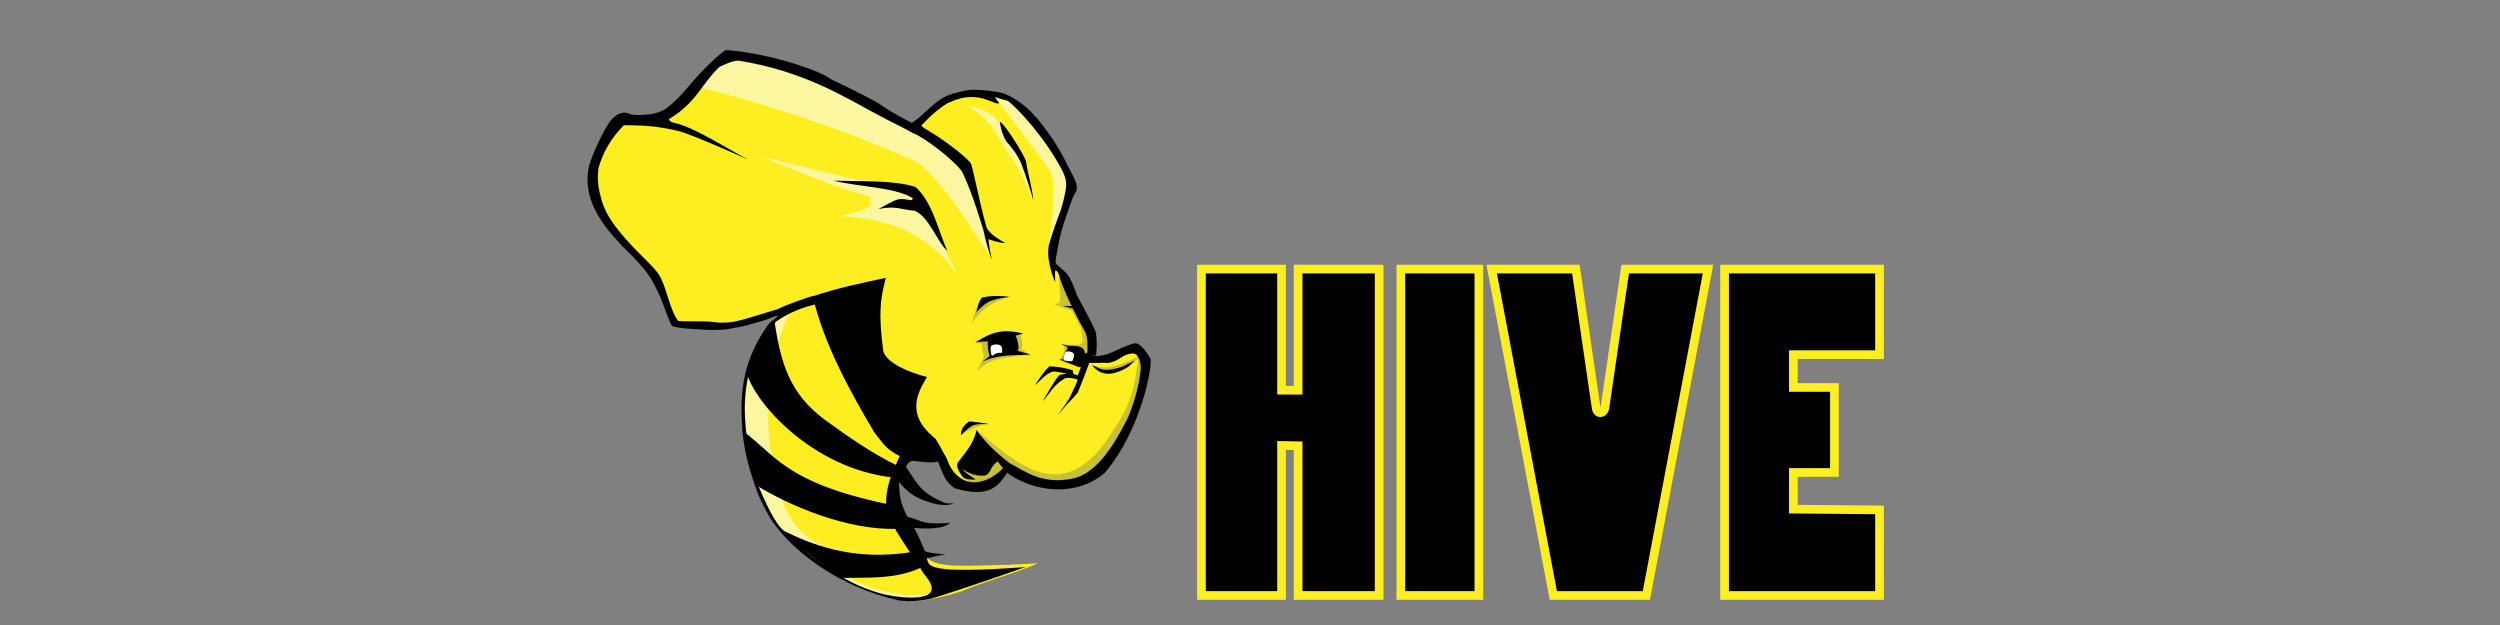 <?xml version="1.0" encoding="UTF-8" standalone="no"?>
<svg
   xmlns:dc="http://purl.org/dc/elements/1.1/"
   xmlns:cc="http://creativecommons.org/ns#"
   xmlns:rdf="http://www.w3.org/1999/02/22-rdf-syntax-ns#"
   xmlns:svg="http://www.w3.org/2000/svg"
   xmlns="http://www.w3.org/2000/svg"
   xmlns:sodipodi="http://sodipodi.sourceforge.net/DTD/sodipodi-0.dtd"
   xmlns:inkscape="http://www.inkscape.org/namespaces/inkscape"
   width="200"
   height="50"
   viewBox="0 0 160 40"
   id="svg2"
   version="1.1"
   inkscape:version="0.91 r13725"
   sodipodi:docname="hive.svg">
  <rect x="0" y="0" width="160" height="40" fill="#808080" stroke="none"/>
  <defs
     id="defs38">
    <clipPath
       id="clp82">
      <path
         id="path1826"
         d="M 1001.6,870.49 L 1036.3,870.49 L 1036.3,857.41 L 1001.6,857.41 L 1001.6,870.49 z " />
    </clipPath>
    <clipPath
       id="clp83">
      <path
         id="path1835"
         d="M 1001.6,870.49 L 1036.3,870.49 L 1036.3,857.41 L 1001.6,857.41 L 1001.6,870.49 z " />
    </clipPath>
    <clipPath
       id="clp84">
      <path
         id="path1844"
         d="M 1001.6,870.49 L 1036.3,870.49 L 1036.3,857.41 L 1001.6,857.41 L 1001.6,870.49 z " />
    </clipPath>
    <clipPath
       id="clp81">
      <path
         id="path1800"
         d="M 1000.9,934.34 L 1038.6,934.34 L 1038.6,922.24 L 1000.9,922.24 L 1000.9,934.34 z " />
    </clipPath>
    <clipPath
       id="clipPath116030">
      <path
         id="path116032"
         d="M 1001.6,870.49 L 1036.3,870.49 L 1036.3,857.41 L 1001.6,857.41 L 1001.6,870.49 z " />
    </clipPath>
    <clipPath
       id="clipPath116038">
      <path
         id="path116040"
         d="M 1001.6,870.49 L 1036.3,870.49 L 1036.3,857.41 L 1001.6,857.41 L 1001.6,870.49 z " />
    </clipPath>
    <clipPath
       id="clipPath116046">
      <path
         id="path116048"
         d="M 1001.6,870.49 L 1036.3,870.49 L 1036.3,857.41 L 1001.6,857.41 L 1001.6,870.49 z " />
    </clipPath>
    <clipPath
       id="clipPath4594"
       clipPathUnits="userSpaceOnUse">
      <path
         inkscape:connector-curvature="0"
         id="path4596"
         d="M 0,612 792,612 792,0 0,0 0,612 Z" />
    </clipPath>
    <clipPath
       id="clipPath4729"
       clipPathUnits="userSpaceOnUse">
      <path
         inkscape:connector-curvature="0"
         id="path4731"
         d="m 0,267.113 1194.562,0 L 1194.562,0 0,0 0,267.113 Z" />
    </clipPath>
  </defs>
  <sodipodi:namedview
     pagecolor="#ffffff"
     bordercolor="#666666"
     borderopacity="1"
     objecttolerance="10"
     gridtolerance="10"
     guidetolerance="10"
     inkscape:pageopacity="0"
     inkscape:pageshadow="2"
     inkscape:window-width="1920"
     inkscape:window-height="986"
     id="namedview36"
     showgrid="false"
     units="px"
     inkscape:zoom="2.2685288"
     inkscape:cx="71.926978"
     inkscape:cy="79.194864"
     inkscape:window-x="-11"
     inkscape:window-y="-11"
     inkscape:window-maximized="1"
     inkscape:current-layer="svg2"
     showguides="true" />
  <style
     id="style4237"
     type="text/css">
	.st0{fill:#19486F;}
	.st1{fill:#2E73B8;}
	.st2{fill:#5294CF;}
	.st3{fill:#205B99;}
	.st4{fill:#99BCE3;}
	.st5{display:none;}
	.st6{fill:#FFFFFF;}
	.st7{enable-background:new    ;}
</style>
  <g
     id="g5226"
     transform="matrix(2.708,0,0,2.708,-150.231,-65.6)">
    <g
       id="g5058"
       transform="matrix(0.04,0,0,0.04,59.978,5.072)"
       style="fill-rule:evenodd;stroke:#fdee21;stroke-width:5.129">
      <path
         id="path5060"
         d="m 597.33,637.79 0,192.85 47.346,0 0,-88.632 9.767,0.183 0,88.45 47.881,0 0,-192.85 -47.881,0 0,71.552 -9.767,0 0,-71.552 z"
         inkscape:connector-curvature="0" />
      <path
         id="path5062"
         d="m 761.25,637.79 -46.116,0 0,192.85 46.116,0 z"
         inkscape:connector-curvature="0" />
      <path
         id="path5064"
         d="m 768.8,637.79 36.429,192.85 54.984,0 36.429,-192.85 -48.951,0 -12.067,82.517 c -1.006,3.16 -4.402,3.16 -5.009,0 l -12.06,-82.52 z"
         inkscape:connector-curvature="0" />
      <path
         id="path5066"
         d="m 997.97,637.79 -91.538,0 0,192.85 91.538,0 0,-50.569 -50.898,-0.434 1.7e-4,-21.679 24.248,0 0,-50.204 -24.248,0 -1.7e-4,-19.397 50.898,0 z"
         inkscape:connector-curvature="0" />
    </g>
  </g>
  <g
     transform="matrix(0.041,0,0,0.041,37.578,5.874)"
     id="g5068">
    <path
       style="fill:#fdee21;fill-rule:evenodd"
       inkscape:connector-curvature="0"
       d="M 503.66,52.952 C 495.95,31.837 230.74,-71.268 227.35,-59.948 178.65,-47.253 158.83,8.878 125.33,44.432 L 50.937,40.171 C 18.166,82.313 0.97,125.37 12.679,170.121 c 42.002,56.906 90.76,105.33 121.15,176.81 2.402,33.692 145.82,3.533 176.56,-3.136 -41.992,30.059 -78.561,76.651 -62.846,210.84 14.346,63.014 24.159,133.37 151.4,204.64 16.75,9.382 51.407,20.207 72.838,28.098 20.495,9.401 44.461,13.264 112.07,-7.412 39.124,-16.863 81.365,-27.022 119.65,-43.844 l -46.017,2.159 c -63.369,1.379 -112.29,6.106 -127.38,-11.6 l -58.32,-100.68 34,-66.04 c 47.056,4.826 62.675,42.986 104.15,57.518 l 48.885,-36.215 c 141.99,83.816 198.48,-53.12 214.67,-159.77 -1.728,-43.392 -93.952,13.611 -88.362,-6.679 2.166,-46.644 -35.854,-107.67 -60.42,-155.22 l 28.43,-110.01 c 12.9,-11.49 -59.72,-133.86 -119.02,-149.12 -52.03,-13.391 -130.46,52.492 -130.46,52.492 z"
       id="path5070" />
  </g>
  <g
     style="fill-rule:evenodd"
     id="g5072"
     transform="matrix(0.041,0,0,0.041,37.6,3.2)">
    <g
       style="fill:#c8c037"
       transform="translate(-0.533,66.8)"
       id="g5074">
      <path
         inkscape:connector-curvature="0"
         d="m 736.92,286.75 c 0.509,11.816 0.452,26.187 1.594,35.15 -0.197,6.838 -5.323,7.089 -9.565,8.521 l 27.631,10.119 c 5.486,9.231 9.894,18.463 14.347,27.694 5.165,22.708 1.31,23.357 -2.125,25.031 -10.027,0.102 -20.025,0.121 -29.358,-1.864 4.181,2.207 5.101,3.815 5.543,6.642 0.816,5.212 -2.541,12.329 -8.067,19.188 8.172,4.534 23.071,8.97 34.14,13.181 l 12.62,-28.093 c -5.715,-41.271 -23.045,-79.309 -46.76,-115.57 z"
         id="path5076" />
      <path
         inkscape:connector-curvature="0"
         d="m 788.49,425.18 c 15.324,6.387 36.495,4.515 65.848,-10.613 4.365,-3.104 8.431,-1.248 0.619,3.858 -38.499,34.547 -56.927,17.265 -66.467,6.755 z"
         id="path5078" />
      <path
         inkscape:connector-curvature="0"
         d="m 857.28,410.04 c 4.552,8.716 1.794,15.805 0.266,23.167 -4.753,37.449 -16.423,67.056 -39.321,97.994 -74.478,119.74 -149.67,44.817 -209.62,-3.946 l -24.798,62.137 c -1.316,5.446 -6.79,9.688 31.937,26.738 l 39.452,-27.867 c 150.46,114.48 257.08,-160.24 202.08,-178.22 z"
         id="path5080" />
      <path
         inkscape:connector-curvature="0"
         d="m 626.75,517.04 c -10.151,0.724 -40.361,10.997 -41.706,16.946 l 13.902,-20.712 z"
         id="path5082" />
      <path
         inkscape:connector-curvature="0"
         d="m 607.01,390.07 c 1.86,0 10.788,2.397 9.83,1.864 -1.37,-0.763 -0.153,12.519 2.657,19.439 l -10.893,23.7 c 20.865,-24.063 53.858,-22.462 84.486,-25.564 l -14.612,-9.054 c 2.538,-8.466 -0.451,-15.165 -1.86,-22.368 z"
         id="path5084" />
      <path
         inkscape:connector-curvature="0"
         d="m 658.28,318.71 c -22.387,6.863 -43.816,18.075 -58.203,41.976 10.976,-39.395 13.213,-37.899 16.757,-39.846 15.351,-6.865 27.922,-2.586 41.446,-2.13 z"
         id="path5086" />
    </g>
    <g
       style="fill:#fcf6a0"
       transform="translate(-0.533,66.8)"
       id="g5088">
      <path
         inkscape:connector-curvature="0"
         d="M 538.73,780.45 C 511.66,810.32 451.26,778.19 401.1,761.81 273.64,680.76 248.74,604.46 247.01,529.61 c -6.553,-107.22 26.37,-169.52 68.014,-184.27 -27.561,53.129 -40.41,148.5 -27.631,219.42 10.315,39.455 10.529,106 76.545,141.62 32.327,18.199 23.571,32.368 45.431,49.413 23.955,18.679 90.747,36.437 129.36,24.658 z"
         id="path5090" />
      <path
         inkscape:connector-curvature="0"
         d="m 579.17,284.94 c -45.831,-64.991 -110.29,-89.387 -182.98,-92.053 14.568,-4.749 29.136,-7.222 43.704,-14.246 3.567,-3.748 2.401,-10.344 1.063,-17.042 -69.97,-18.27 -114.13,-40.85 -170.03,-61.781 l 150.91,36.215 c 101.91,3.872 93.158,29.032 157.34,148.91 z"
         id="path5092" />
      <path
         inkscape:connector-curvature="0"
         d="M 628.24,253.6 C 594.37,205.25 561.52,146.57 516.93,109.25 409.29,60.666 302.81,24.584 178.02,-8.25 l 39.827,-51.216 c 132.42,30.227 256.8,80.808 368.21,164.19 18.849,47.66 31.419,95.383 42.173,148.87 z"
         id="path5094" />
      <path
         inkscape:connector-curvature="0"
         d="m 696.52,168.16 c 0,0 -18.988,-42.599 -28.233,-58.866 -21.446,-23.766 -32.29,-68.054 -76.213,-88.922 13.892,3.752 23.399,-0.718 51.759,24.992 l 44.669,84.734 z"
         id="path5096" />
      <path
         inkscape:connector-curvature="0"
         d="m 720.14,241.96 c 4.379,-36.908 12.695,-96.11 3.152,-119.5 -26.55,-35.624 -53.29,-72.446 -80.04,-106.63 -4.43,-4.123 -7.62,-9.719 -11.11,-14.084 37.61,9.744 76.86,35.894 129.79,139.13 z"
         id="path5098" />
    </g>
    <g
       transform="translate(-0.533,66.8)"
       id="g5100">
      <path
         inkscape:connector-curvature="0"
         d="m 562.02,246.32 c -14.98,-11.79 -28.33,-53.49 -51.03,-62.16 -21.011,-1.758 -28.715,-8.368 -56.344,-2.739 10.021,-5.021 19.482,-11.446 30.134,-14.885 7.215,-1.703 13.983,0.184 20.867,1.133 1.7,-0.804 2.814,-1.803 2.398,-3.313 -27.812,-17.187 -84.866,-17.432 -123.38,-27.243 44.699,1.496 94.156,-0.982 127.75,9.791 27.013,23.973 35.788,69.119 49.605,99.415 z"
         id="path5102" />
      <path
         inkscape:connector-curvature="0"
         d="m 643.93,45.227 c 6.201,0.563 39.574,53.353 41.142,62.137 2.775,19.202 9.62,40.728 11.46,60.819 -5.497,-19.269 -11.486,-38.537 -18.974,-57.806 -2.19,-5.306 -7.724,-17.302 -23.107,-34.269 -7.163,-11.959 -8.709,-21.359 -10.52,-30.88 z"
         id="path5104" />
      <path
         inkscape:connector-curvature="0"
         d="m 757.02,332.75 -14.278,0 15.781,4.142 z"
         id="path5106" />
      <path
         inkscape:connector-curvature="0"
         d="m 659.6,318.49 c -14.358,-1.765 -29.091,-1.999 -43.448,1.157 -5.852,7.861 -6.255,15.856 -8.813,23.245 17.454,-19.236 24.38,-20.412 52.261,-24.401 z"
         id="path5108" />
      <path
         inkscape:connector-curvature="0"
         d="m 855.42,417.77 c -7.99,6.377 -8.788,12.379 -32.413,19.572 -17.228,4.074 -26.961,-2.831 -35.07,-12.116 12.294,3.522 14.259,12.81 47.225,2.397 z"
         id="path5110" />
      <path
         inkscape:connector-curvature="0"
         d="m 783.82,421.76 c -5.75,15.812 -11.949,31.791 -18.199,46.6 -14.883,17.454 -8.54,7.508 -30.819,34.617 7.128,-10.998 16.4,-21.566 21.254,-33.02 3.409,-7.542 7.653,-15.543 9.532,-22.244 -5.907,-2.95 -17.999,-3.183 -19.639,-2.125 -19.808,11.683 -23.382,24.047 -35.059,36.086 8.464,-13.53 15.693,-28.298 25.505,-40.476 1.118,-1.581 8.383,-1.886 12.849,-2.819 -6.94,-1.191 -19.786,-3.685 -20.82,-3.572 -12.922,3.105 -20.163,14.361 -29.756,21.836 6.994,-10.098 13.436,-20.612 22.317,-29.292 0.878,-1.021 24.883,1.082 37.324,6.047 l 0.247,4.949 7.063,2.851 5.314,-13.314 z"
         id="path5112" />
      <path
         inkscape:connector-curvature="0"
         d="m 627.07,517.09 c -3.188,-1.089 -31.35,-4.711 -31.35,-3.861 -10.813,7.696 -12.453,15.059 -12.221,21.436 17.989,-17.697 17.319,-17.747 43.572,-17.575 z"
         id="path5114" />
      <path
         inkscape:connector-curvature="0"
         d="m 605.68,389.81 c 0,0 20.322,-2.963 19.926,-1.065 -1.472,7.05 2.488,24.233 2.922,21.836 l -11.424,9.32 c 23.926,-12.029 49.113,-9.612 74.656,-11.45 0,0 -21.507,-5.938 -20.192,-6.125 4.798,-0.68 -1.277,-22.43 -2.922,-22.901 4.091,-1.385 8.087,-2.429 12.221,-3.462 -30.756,-8.048 -48.541,-3.306 -75.188,13.847 z"
         id="path5116" />
      <path
         inkscape:connector-curvature="0"
         d="m 781.56,404.98 -4.517,2.263 c -0.641,-13.231 -14.851,-12.26 -26.834,-12.382 l -9.83,-2.397 c 2.989,2.766 12.229,2.55 8.502,8.521 -3.137,1.677 -4.58,8.87 -6.376,14.912 l -5.314,0.266 c 9.387,3.668 18.095,6.884 28.428,11.184 l 6.111,0.932 14.612,-7.856 z"
         id="path5118" />
    </g>
    <g
       style="fill:#ffffff"
       transform="translate(-0.533,66.8)"
       id="g5120">
      <path
         inkscape:connector-curvature="0"
         d="m 646.86,396.06 c -2.287,-4.525 -13.794,-3.882 -16.275,-0.955 -2.016,2.379 -0.125,17.642 2.459,15.068 3.737,-3.285 8.618,-4.659 14.48,-4.394 0.739,-2.82 0.477,-5.865 -0.664,-9.719 z"
         id="path5122" />
      <path
         inkscape:connector-curvature="0"
         d="m 757.21,418.8 c 1.082,-0.791 3.369,-8.443 2.63,-10.733 -1.512,-5.403 -12.212,-4.266 -12.212,-4.266 -2.611,1.536 -4.899,9.96 -3.945,12.739 0.455,2.353 11.809,3.103 13.526,2.26 z"
         id="path5124" />
    </g>
    <g
       transform="translate(-0.533,66.8)"
       id="g5126">
      <path
         inkscape:connector-curvature="0"
         d="m 299.64,682.84 6.76,0.661 c 40.071,19.675 106.05,48.847 201.57,33.171 l 14.988,23.584 c -42.067,20.442 -87.312,15.738 -129.71,17.172 z"
         id="path5128" />
      <path
         inkscape:connector-curvature="0"
         d="m 242.11,527.3 20.073,84.268 c 53.74,33.593 145.54,72.07 222.06,68.965 l -16.91,-38.8 c -159.73,-33.92 -173.24,-76.8 -225.22,-114.44 z"
         id="path5130" />
      <path
         inkscape:connector-curvature="0"
         d="m 292.06,354.69 c 9.811,65.302 22.907,114.81 79.69,156.28 34.804,25.03 69.351,49.954 111.37,70.524 0,0 -3.684,19.171 -6.763,18.829 -125.05,-13.89 -216.6,-117.58 -227.69,-164.94 10.741,-36.329 26.149,-59.021 43.389,-80.693 z"
         id="path5132" />
      <path
         inkscape:connector-curvature="0"
         d="m 352.17,317.69 c 16.664,72.376 56.397,145.68 95.889,212.18 14.477,18.369 18.266,26.475 40.579,37.659 30.159,9.549 51.486,7.112 73.377,5.676 -5.998,-11.102 -11.329,-22.706 -18.217,-33.14 -49.018,-38.765 -26.364,-74.06 -13.344,-96.406 -27.256,-6.887 -63.37,-21.525 -68.345,-40.778 -7.999,-62.271 -3.937,-82.025 4.069,-114.01 -36.909,7.782 -74.309,15.494 -114.01,28.82 z"
         id="path5134" />
      <path
         inkscape:connector-curvature="0"
         style="color:#000000;text-indent:0;text-decoration:none;text-decoration-line:none;text-decoration-style:solid;text-decoration-color:#000000;text-transform:none;block-progression:tb;white-space:normal;isolation:auto;mix-blend-mode:normal;solid-color:#000000;stroke:#000000;stroke-width:0.114;color-rendering:auto;image-rendering:auto;shape-rendering:auto"
         d="m 216.77,-66.742 c -12.131,7.925 -23.818,19.256 -36.391,32.135 -20.843,21.575 -34.699,42.621 -55.915,58.224 -4.243,3.659 -16.151,9.551 -31.121,10.425 C 86.291,34.394 81.697,35.561 68.739,33.934 57.311,27.746 46.454,31.77 35.858,44.444 24.239,61.153 9.524,92.881 3.405,112.854 c -12.611,50.937 19.541,92.905 50.374,125.25 27.429,26.796 43.243,43.542 54.505,68.107 8.527,15.933 14.844,37.799 21.683,53.13 2.466,4.861 1.953,4.835 8.591,6.3 14.333,3.059 34.215,3.083 51.915,4.604 7.658,0.107 18.175,-0.178 28.14,-1.217 13.731,-2.593 29.863,-5.133 43.384,-9.81 13.213,-3.253 24.985,-7.759 35.597,-11.907 -1.369,4.644 -11.478,9.115 -15.268,15.002 -35.97,51.49 -45.823,97.308 -39.561,169.6 3.542,32.042 10.896,58.605 21.992,88.997 5.077,13.908 15.882,35.934 26.236,50.565 30.79,43.506 99.672,99.374 195.56,120.88 16.729,2.287 35.715,1.067 53.571,-3.688 47.326,-14.346 143.78,-48.275 143.78,-48.275 0,0 -85.619,7.083 -124.83,3.206 -9.078,-1.419 -19.081,-1.901 -25.405,-8.087 -1.061,-1.369 -4.914,-9.132 -2.426,-9.201 3.395,-0.095 13.142,-4.14 28.191,-5.482 -32.129,-3.459 -31.671,-3.418 -34.016,-9.271 -3.647,-9.085 -9.229,-21.502 -14.977,-32.367 14.118,1.191 45.376,2.946 55.984,-8.002 0,0 -18.497,2.136 -34.843,0.218 -5.507,-0.646 -14.891,-3.995 -17.71,-5.03 -7.338,-2.858 -13.38,-3.746 -14.788,-5.609 -2.548,-6.486 -4.275,-8.667 -7.351,-17.356 -4.166,-11.504 -4.496,-24.337 -5.29,-36.083 10.693,13.18 24.318,24.275 42.356,29.941 0.231,-0.488 23.4,10.072 40.226,4.642 l 3.489,-1.125 c 0,0.311 -11.148,0.977 -15.237,-1.047 -34.219,-14.545 -39.37,-27.276 -44.895,-33.599 l -14.777,-22.133 c 4.494,-8.961 7.035,-9.301 12.989,-9.384 18.011,2.001 25.848,3.54 36.807,0.896 7.405,15.24 9.406,30.571 26.265,41.662 56.166,16.672 68.369,-4.951 81.973,-24.057 40.412,29.658 106.2,38.803 151.89,0.515 58.086,-67.212 76.476,-173.17 71.325,-179.22 -7.254,-12.307 -16.772,-24.999 -24.945,-23.245 -29.13,7.952 -39.871,22.73 -68.735,19.359 3.438,-0.194 9.219,-0.287 9.263,-0.615 2.224,-24.441 -0.179,-36.267 -1.252,-38.297 -8.759,-19.317 -20.261,-39.646 -28.278,-54.881 -2.067,-3.161 -8.137,-27.165 -18.308,-36.648 -4.362,-3.724 -15.039,-13.546 -15.039,-13.546 l -0.905,10.439 c 0,0 4.174,0.63 5.762,7.097 6.022,24.517 36.687,82.485 38.938,85.263 10.868,17.545 1.105,39.401 9.367,51.663 0.794,1.558 16.857,-0.137 29.307,0.628 20.473,-4.403 19.609,-13.426 37.294,-14.782 11.913,-0.913 13.108,21.46 12.951,23.196 -2.22,24.704 -9.735,53.427 -21.236,79.658 -23.912,46.069 -50.691,87.446 -88.67,93.216 -46.326,8.095 -70.399,-12.158 -95.512,-25.055 l -9.607,8.193 c -32.637,32.501 -71.389,29.614 -87.239,-12.851 -7.89,-16.473 -18.172,-26.569 -26.976,-40.7 l -46.688,33.627 c -3.886,7.971 -8.665,20.54 -14.47,34.58 -4.036,9.761 -7.42,26.525 -7.199,40.456 -5.985,10.195 20.729,51.542 37.609,76.692 4.981,7.421 14.279,20.385 14.59,21.193 3.348,8.683 10.679,16.349 11.124,17.284 31.337,40.872 -39.531,31.46 -54.167,28.991 -28.876,-4.601 -57.121,-16.663 -83.67,-32.792 -1.541,-0.936 -3.076,-1.885 -4.605,-2.848 -31.551,-19.866 -60.581,-45.283 -85.264,-70.423 -14.718,-16.666 -28.732,-50.827 -39.083,-75.045 -15.513,-58.226 -37.776,-159.15 22.532,-235.63 3.823,-4.372 7.948,-11.65 11.46,-13.09 17.918,-12.119 37.375,-20.379 58.298,-24.966 l -2.112,-13.563 c -10.449,2.374 -45.633,15.243 -55.581,20.629 -22.623,6.558 -41.388,13.406 -70.22,20.625 -9.372,1.147 -18.592,1.167 -27.579,-0.053 -20.741,-2.818 -56.094,-0.301 -58.349,-2.396 -14.044,-19.585 -17.889,-54.676 -30.703,-73.456 l -0.151,-0.187 -0.162,-0.178 c -7.47,-10.04 -16.177,-18.23 -24.752,-26.75 -30.708,-30.51 -56.991,-60.01 -64.348,-91.27 -1.85,-9.23 -6.614,-18.79 -4.082,-46.1 l 0.047,-0.134 0.044,-0.134 c 7.388,-25.513 19.407,-46.31 39.806,-67.153 21.228,0.343 42.24,0.809 58.607,3.936 7.509,1.256 23.124,3.296 39.252,9.304 40.822,15.207 94.76,40.209 94.76,40.209 -40.488,-22.236 -85.761,-51.115 -114.35,-56.943 -4.254,-0.602 -6.868,-2.543 -8.131,-5.93 42.999,-25.264 50.865,-55.009 79.147,-81.686 12.925,-5.626 17.965,-8.498 28.947,-9.692 101.57,16.06 165.51,56.515 216.09,83.566 20.529,11.164 39.191,19.606 57.015,29.773 15.624,5.139 62.771,40.734 76.569,59.925 14.017,29.595 24.251,61.563 33.585,92.411 6.693,31.375 12.564,44.102 12.564,44.102 0,0 -5.688,-26.243 -4.74,-30.958 5.898,2.204 19.841,6.557 25.621,5.881 0,0 -25.818,-13.346 -29.201,-25.141 -10.856,-37.847 -21.744,-96.765 -24.68,-99.837 -8.274,-10.411 -42.777,-36.816 -63.941,-49.03 -8.006,-4.62 -12.333,-7.487 -12.671,-9.518 6.761,-6.83 15.111,-15.865 22.598,-21.606 7.177,-5.503 13.711,-11.709 23.713,-15.423 43.963,-19.8 69.101,7.618 75.066,2.066 0,0 -9.458,-10.841 -5.257,-9.056 4.302,2.33 18.323,5.078 19.862,6.509 16.023,12.534 57.913,58.344 83.161,106.68 6.064,11.84 8.529,19.636 5.716,33.893 -2.82,14.27 -5.002,22.117 -8.078,31.647 -2.778,6.371 -18.498,49.988 -18.437,55.848 -3.167,23.932 10.264,53.893 10.264,53.893 0.127,-8.133 -0.5,-12.466 0.237,-18.282 l 0.904,-10.393 c 0,0 -0.573,-2.764 -0.469,-3.86 0.682,-7.187 2.445,-13.229 2.962,-17.345 5.048,-31.255 13.822,-53.755 23.775,-81.182 2.958,-6.922 6.828,-10.771 6.63,-16.041 0.163,-9.352 -8.205,-21.904 -14.252,-34.163 -6.1,-12.39 -13.39,-26.202 -22.96,-40.76 -21.82,-31.376 -40.42,-55.925 -74.48,-71.289 -9.53,-4.182 -47.03,-8.271 -59.98,-5.841 -15.71,3.273 -29.22,6.5 -39.99,13.398 -16.95,10.854 -30.27,27.659 -45.89,37.561 -34.56,-17.282 -51.24,-30.216 -54.35,-31.999 -20.54,-11.006 -45.2,-23.778 -71.73,-35.89 -12.72,-11.862 -91.71,-40.233 -164.04,-45.892 z m 442.08,644.59 c -21.3,-16.65 -39.23,-33.79 -51.05,-51.44 -3.858,20.758 -17.864,35.542 -28.688,50.083 -2.155,3.41 -3.708,8.06 6.902,22.879 2.86,3.948 13.207,4.623 20.192,4.261 -7.106,-5.372 -17.918,-11.053 -19.66,-15.977 12.501,8.511 24.076,10.957 34.538,9.586 2.39,-0.269 5.36,-2.804 7.655,-6.706 4.664,-10.02 8.316,-12.433 12.005,-15.13 l 8.502,10.651 z"
         id="path5136" />
    </g>
  </g>
</svg>
